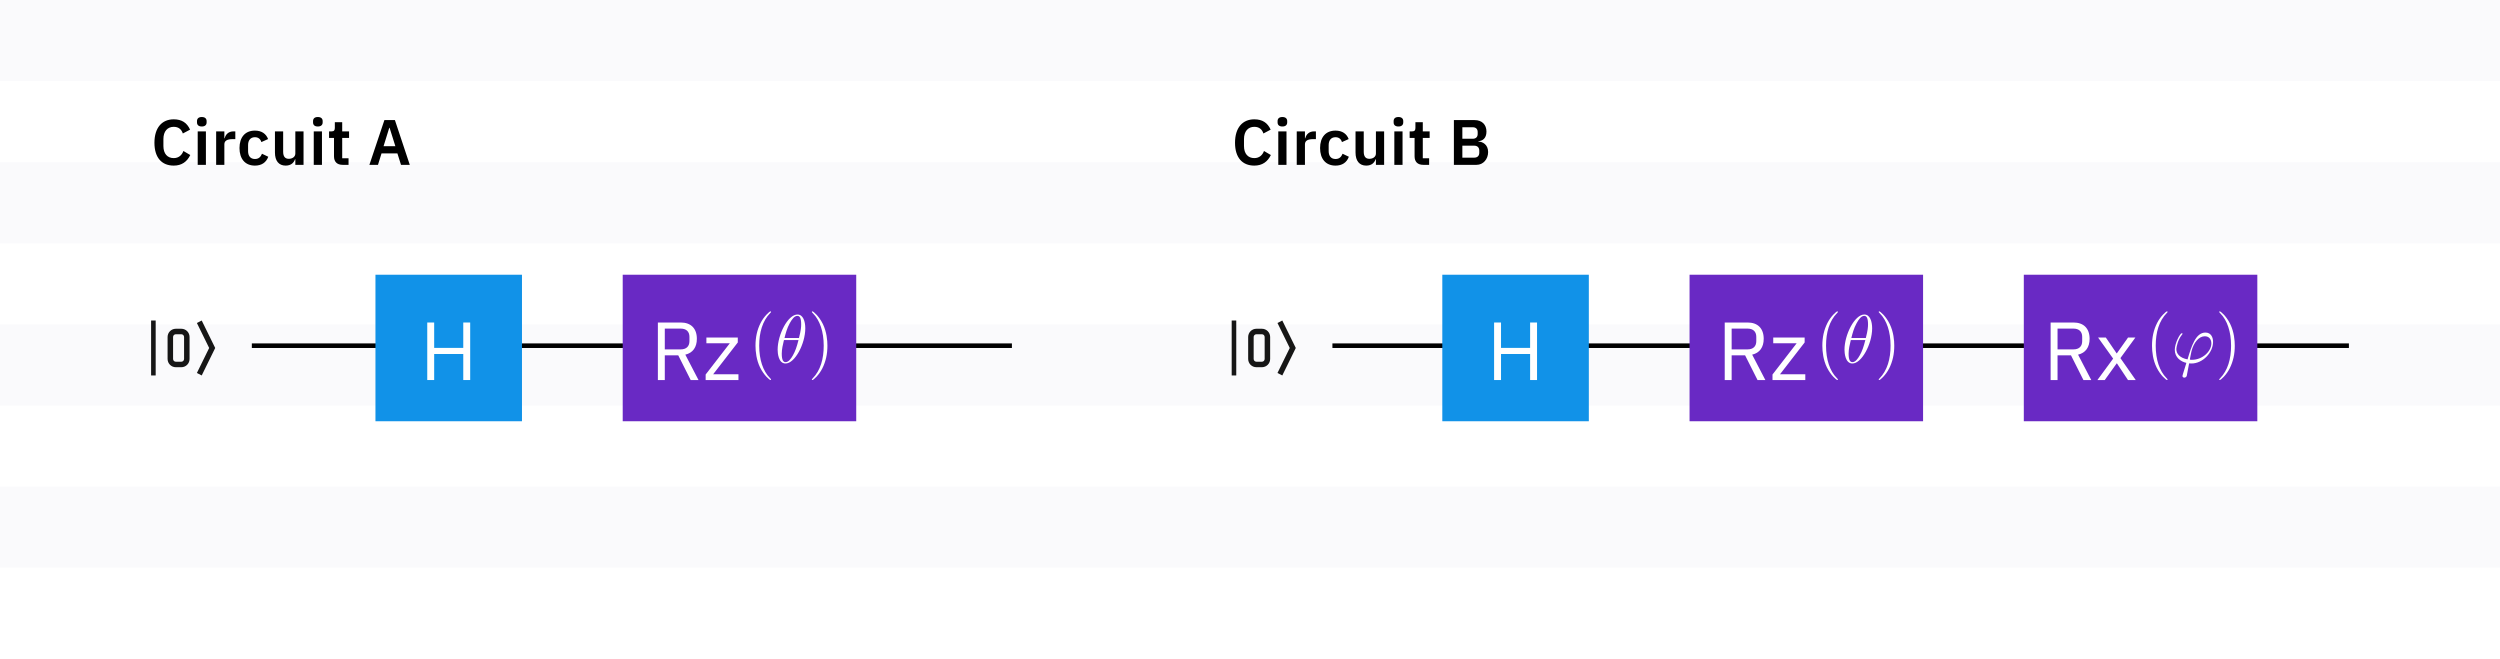 <svg width="546" height="144" viewBox="0 0 546 144" fill="none" xmlns="http://www.w3.org/2000/svg">
<rect x="0" y="0" width="546" height="144" fill="#333333" stroke="none"/>
<g clip-path="url(#clip0_655:9773)">
<rect width="546" height="144" fill="white"/>
<rect opacity="0.4" y="106.286" width="546" height="17.714" fill="#F2F4F8"/>
<rect opacity="0.4" y="70.857" width="546" height="17.714" fill="#F2F4F8"/>
<rect opacity="0.4" y="35.429" width="546" height="17.714" fill="#F2F4F8"/>
<rect opacity="0.4" width="546" height="17.714" fill="#F2F4F8"/>
<path fill-rule="evenodd" clip-rule="evenodd" d="M38.4 80.2H39.6C40.594 80.2 41.4 79.394 41.4 78.4V73.6C41.4 72.606 40.594 71.8 39.6 71.8H38.4C37.406 71.8 36.6 72.606 36.6 73.6V78.4C36.6 79.394 37.406 80.2 38.4 80.2ZM37.8 73.6C37.8 73.269 38.068 73 38.4 73H39.6C39.931 73 40.2 73.269 40.2 73.6V78.4C40.2 78.731 39.931 79 39.6 79H38.4C38.068 79 37.8 78.731 37.8 78.4V73.6Z" fill="#161616"/>
<path d="M44.054 82L43 81.46L45.68 76L43 70.54L44.054 70L47 76L44.054 82Z" fill="#161616"/>
<rect x="33" y="70" width="1" height="12" fill="#161616"/>
<line x1="55" y1="75.5" x2="221" y2="75.5" stroke="black"/>
<path fill-rule="evenodd" clip-rule="evenodd" d="M274.4 80.2H275.6C276.594 80.2 277.4 79.394 277.4 78.4V73.6C277.4 72.606 276.594 71.8 275.6 71.8H274.4C273.405 71.8 272.6 72.606 272.6 73.6V78.4C272.6 79.394 273.405 80.2 274.4 80.2ZM273.8 73.6C273.8 73.269 274.068 73 274.4 73H275.6C275.931 73 276.2 73.269 276.2 73.6V78.4C276.2 78.731 275.931 79 275.6 79H274.4C274.068 79 273.8 78.731 273.8 78.4V73.6Z" fill="#161616"/>
<path d="M280.054 82L279 81.46L281.68 76L279 70.54L280.054 70L283 76L280.054 82Z" fill="#161616"/>
<rect x="269" y="70" width="1" height="12" fill="#161616"/>
<line x1="291" y1="75.5" x2="513" y2="75.5" stroke="black"/>
<rect x="136" y="60" width="51" height="32" fill="#6929C4"/>
<path d="M145.192 77.6H148.126L150.844 83H152.554L149.674 77.456C151.312 77.078 152.194 75.836 152.194 74C152.194 71.714 150.88 70.436 148.684 70.436H143.68V83H145.192V77.6ZM145.192 76.304V71.768H148.684C149.872 71.768 150.574 72.416 150.574 73.568V74.504C150.574 75.656 149.872 76.304 148.684 76.304H145.192ZM161.278 83V81.74H155.752L161.134 74.792V73.712H154.276V74.972H159.388L154.114 81.794V83H161.278Z" fill="white"/>
<rect x="369" y="60" width="51" height="32" fill="#6929C4"/>
<path d="M378.192 77.6H381.126L383.844 83H385.554L382.674 77.456C384.312 77.078 385.194 75.836 385.194 74C385.194 71.714 383.88 70.436 381.684 70.436H376.68V83H378.192V77.6ZM378.192 76.304V71.768H381.684C382.872 71.768 383.574 72.416 383.574 73.568V74.504C383.574 75.656 382.872 76.304 381.684 76.304H378.192ZM394.278 83V81.74H388.752L394.134 74.792V73.712H387.276V74.972H392.388L387.114 81.794V83H394.278Z" fill="white"/>
<rect x="82" y="60" width="32" height="32" fill="#1192E8"/>
<path d="M101.177 83H102.689V70.436H101.177V75.98H94.823V70.436H93.311V83H94.823V77.312H101.177V83Z" fill="white"/>
<rect x="315" y="60" width="32" height="32" fill="#1192E8"/>
<path d="M334.177 83H335.689V70.436H334.177V75.98H327.823V70.436H326.311V83H327.823V77.312H334.177V83Z" fill="white"/>
<rect x="442" y="60" width="51" height="32" fill="#6929C4"/>
<path d="M449.368 77.6H452.302L455.02 83H456.73L453.85 77.456C455.488 77.078 456.37 75.836 456.37 74C456.37 71.714 455.056 70.436 452.86 70.436H447.856V83H449.368V77.6ZM449.368 76.304V71.768H452.86C454.048 71.768 454.75 72.416 454.75 73.568V74.504C454.75 75.656 454.048 76.304 452.86 76.304H449.368ZM458.073 83H459.675L462.285 79.364H462.339L464.751 83H466.443L463.095 78.212L466.371 73.712H464.769L462.321 77.168H462.267L459.909 73.712H458.217L461.511 78.32L458.073 83Z" fill="white"/>
<path d="M473.402 82.88C473.402 82.835 473.402 82.805 473.147 82.55C471.648 81.037 470.809 78.564 470.809 75.507C470.809 72.6 471.513 70.098 473.252 68.33C473.402 68.195 473.402 68.165 473.402 68.12C473.402 68.03 473.327 68 473.267 68C473.072 68 471.843 69.079 471.109 70.547C470.345 72.061 470 73.664 470 75.507C470 76.841 470.21 78.624 470.989 80.228C471.873 82.026 473.102 83 473.267 83C473.327 83 473.402 82.97 473.402 82.88Z" fill="white"/>
<path d="M478.748 78.579C478.493 78.579 478.268 78.579 478.268 78.504C478.268 78.475 478.523 77.066 478.613 76.736C479.093 74.818 480.231 73.44 481.535 73.44C482.509 73.44 482.959 74.174 482.959 74.998C482.959 76.706 481.041 78.579 478.748 78.579ZM478.104 79.359C478.193 79.374 478.343 79.389 478.613 79.389C481.071 79.389 483.333 77.021 483.333 74.653C483.333 73.739 482.929 72.63 481.67 72.63C479.512 72.63 478.598 75.672 477.759 78.49C476.036 78.16 475.316 77.246 475.316 76.242C475.316 75.837 475.631 74.234 476.5 73.155C476.665 72.96 476.665 72.93 476.665 72.9C476.665 72.78 476.545 72.78 476.515 72.78C476.111 72.78 474.972 74.968 474.972 76.392C474.972 78.07 476.29 78.984 477.504 79.254L476.725 81.786C476.65 82.011 476.65 82.041 476.65 82.101C476.65 82.46 477.01 82.475 477.04 82.475C477.189 82.475 477.459 82.416 477.579 82.116C477.624 81.981 478.044 79.658 478.104 79.359Z" fill="white"/>
<path d="M488.075 75.507C488.075 74.369 487.925 72.51 487.086 70.772C486.202 68.974 484.973 68 484.808 68C484.749 68 484.674 68.03 484.674 68.12C484.674 68.165 484.674 68.195 484.928 68.45C486.427 69.963 487.266 72.436 487.266 75.493C487.266 78.4 486.562 80.902 484.823 82.67C484.674 82.805 484.674 82.835 484.674 82.88C484.674 82.97 484.749 83 484.808 83C485.003 83 486.232 81.921 486.966 80.453C487.731 78.924 488.075 77.306 488.075 75.507Z" fill="white"/>
<path d="M168.402 82.88C168.402 82.835 168.402 82.805 168.147 82.55C166.648 81.037 165.809 78.564 165.809 75.507C165.809 72.6 166.513 70.098 168.252 68.33C168.402 68.195 168.402 68.165 168.402 68.12C168.402 68.03 168.327 68 168.267 68C168.072 68 166.843 69.079 166.109 70.547C165.345 72.061 165 73.664 165 75.507C165 76.841 165.21 78.624 165.989 80.228C166.873 82.026 168.102 83 168.267 83C168.327 83 168.402 82.97 168.402 82.88Z" fill="white"/>
<path d="M175.876 71.701C175.876 70.173 175.396 68.689 174.168 68.689C172.07 68.689 169.837 73.08 169.837 76.377C169.837 77.066 169.987 79.389 171.56 79.389C173.598 79.389 175.876 75.103 175.876 71.701ZM171.335 73.814C171.56 72.93 171.875 71.671 172.474 70.607C172.969 69.708 173.493 68.989 174.153 68.989C174.647 68.989 174.977 69.409 174.977 70.847C174.977 71.387 174.932 72.136 174.497 73.814H171.335ZM174.392 74.264C174.018 75.732 173.703 76.676 173.164 77.62C172.729 78.385 172.205 79.089 171.575 79.089C171.111 79.089 170.736 78.729 170.736 77.246C170.736 76.272 170.976 75.253 171.216 74.264H174.392Z" fill="white"/>
<path d="M180.708 75.507C180.708 74.369 180.559 72.51 179.719 70.772C178.835 68.974 177.607 68 177.442 68C177.382 68 177.307 68.03 177.307 68.12C177.307 68.165 177.307 68.195 177.562 68.45C179.06 69.963 179.899 72.436 179.899 75.493C179.899 78.4 179.195 80.902 177.457 82.67C177.307 82.805 177.307 82.835 177.307 82.88C177.307 82.97 177.382 83 177.442 83C177.637 83 178.865 81.921 179.6 80.453C180.364 78.924 180.708 77.306 180.708 75.507Z" fill="white"/>
<path d="M401.402 82.88C401.402 82.835 401.402 82.805 401.147 82.55C399.648 81.037 398.809 78.564 398.809 75.507C398.809 72.6 399.513 70.098 401.252 68.33C401.402 68.195 401.402 68.165 401.402 68.12C401.402 68.03 401.327 68 401.267 68C401.072 68 399.843 69.079 399.109 70.547C398.345 72.061 398 73.664 398 75.507C398 76.841 398.21 78.624 398.989 80.228C399.873 82.026 401.102 83 401.267 83C401.327 83 401.402 82.97 401.402 82.88Z" fill="white"/>
<path d="M408.876 71.701C408.876 70.173 408.396 68.689 407.168 68.689C405.07 68.689 402.837 73.08 402.837 76.377C402.837 77.066 402.987 79.389 404.56 79.389C406.598 79.389 408.876 75.103 408.876 71.701ZM404.335 73.814C404.56 72.93 404.875 71.671 405.474 70.607C405.969 69.708 406.493 68.989 407.153 68.989C407.647 68.989 407.977 69.409 407.977 70.847C407.977 71.387 407.932 72.136 407.497 73.814H404.335ZM407.392 74.264C407.018 75.732 406.703 76.676 406.164 77.62C405.729 78.385 405.205 79.089 404.575 79.089C404.111 79.089 403.736 78.729 403.736 77.246C403.736 76.272 403.976 75.253 404.216 74.264H407.392Z" fill="white"/>
<path d="M413.708 75.507C413.708 74.369 413.559 72.51 412.719 70.772C411.835 68.974 410.607 68 410.442 68C410.382 68 410.307 68.03 410.307 68.12C410.307 68.165 410.307 68.195 410.562 68.45C412.06 69.963 412.899 72.436 412.899 75.493C412.899 78.4 412.195 80.902 410.457 82.67C410.307 82.805 410.307 82.835 410.307 82.88C410.307 82.97 410.382 83 410.442 83C410.637 83 411.865 81.921 412.6 80.453C413.364 78.924 413.708 77.306 413.708 75.507Z" fill="white"/>
<path d="M273.942 36.168C275.692 36.168 276.854 35.314 277.554 33.858L276.056 32.976C275.734 33.858 275.048 34.53 273.942 34.53C272.57 34.53 271.688 33.578 271.688 31.898V30.358C271.688 28.692 272.57 27.698 273.942 27.698C275.034 27.698 275.65 28.286 275.93 29.154L277.512 28.314C276.826 26.802 275.692 26.06 273.942 26.06C271.366 26.06 269.728 27.894 269.728 31.184C269.728 34.474 271.366 36.168 273.942 36.168ZM280.074 27.628C280.802 27.628 281.124 27.25 281.124 26.732V26.452C281.124 25.934 280.802 25.556 280.074 25.556C279.332 25.556 279.024 25.934 279.024 26.452V26.732C279.024 27.25 279.332 27.628 280.074 27.628ZM279.178 36H280.97V28.692H279.178V36ZM285 36V31.52C285 30.722 285.63 30.386 286.834 30.386H287.394V28.692H287.002C285.84 28.692 285.252 29.434 285.07 30.204H285V28.692H283.208V36H285ZM291.679 36.168C293.093 36.168 294.115 35.524 294.591 34.236L293.219 33.578C292.953 34.236 292.533 34.726 291.679 34.726C290.685 34.726 290.181 34.04 290.181 33.018V31.688C290.181 30.666 290.685 29.966 291.679 29.966C292.449 29.966 292.911 30.414 293.079 31.03L294.549 30.372C294.115 29.224 293.149 28.524 291.679 28.524C289.523 28.524 288.305 29.994 288.305 32.332C288.305 34.684 289.523 36.168 291.679 36.168ZM300.501 36H302.293V28.692H300.501V33.522C300.501 34.306 299.787 34.684 299.073 34.684C298.219 34.684 297.841 34.138 297.841 33.13V28.692H296.049V33.312C296.049 35.132 296.889 36.168 298.387 36.168C299.591 36.168 300.179 35.51 300.431 34.782H300.501V36ZM305.419 27.628C306.147 27.628 306.469 27.25 306.469 26.732V26.452C306.469 25.934 306.147 25.556 305.419 25.556C304.677 25.556 304.369 25.934 304.369 26.452V26.732C304.369 27.25 304.677 27.628 305.419 27.628ZM304.523 36H306.315V28.692H304.523V36ZM310.835 36H312.123V34.572H310.737V30.12H312.235V28.692H310.737V26.69H309.127V27.936C309.127 28.44 308.959 28.692 308.427 28.692H307.867V30.12H308.945V34.138C308.945 35.328 309.603 36 310.835 36ZM317.53 36H322.486C323.928 36 325.006 34.768 325.006 33.2C325.006 31.534 323.746 30.932 322.892 30.918V30.834C323.788 30.778 324.642 30.218 324.642 28.734C324.642 27.222 323.662 26.228 322.052 26.228H317.53V36ZM319.378 31.814H321.954C322.654 31.814 323.074 32.206 323.074 32.892V33.368C323.074 34.054 322.654 34.432 321.954 34.432H319.378V31.814ZM319.378 27.796H321.66C322.332 27.796 322.724 28.174 322.724 28.832V29.266C322.724 29.91 322.332 30.302 321.66 30.302H319.378V27.796Z" fill="black"/>
<path d="M37.942 36.168C39.692 36.168 40.854 35.314 41.554 33.858L40.056 32.976C39.734 33.858 39.048 34.53 37.942 34.53C36.57 34.53 35.688 33.578 35.688 31.898V30.358C35.688 28.692 36.57 27.698 37.942 27.698C39.034 27.698 39.65 28.286 39.93 29.154L41.512 28.314C40.826 26.802 39.692 26.06 37.942 26.06C35.366 26.06 33.728 27.894 33.728 31.184C33.728 34.474 35.366 36.168 37.942 36.168ZM44.074 27.628C44.802 27.628 45.124 27.25 45.124 26.732V26.452C45.124 25.934 44.802 25.556 44.074 25.556C43.332 25.556 43.024 25.934 43.024 26.452V26.732C43.024 27.25 43.332 27.628 44.074 27.628ZM43.178 36H44.97V28.692H43.178V36ZM49 36V31.52C49 30.722 49.63 30.386 50.834 30.386H51.394V28.692H51.002C49.84 28.692 49.252 29.434 49.07 30.204H49V28.692H47.208V36H49ZM55.679 36.168C57.093 36.168 58.115 35.524 58.591 34.236L57.219 33.578C56.953 34.236 56.533 34.726 55.679 34.726C54.685 34.726 54.181 34.04 54.181 33.018V31.688C54.181 30.666 54.685 29.966 55.679 29.966C56.449 29.966 56.911 30.414 57.079 31.03L58.549 30.372C58.115 29.224 57.149 28.524 55.679 28.524C53.523 28.524 52.305 29.994 52.305 32.332C52.305 34.684 53.523 36.168 55.679 36.168ZM64.501 36H66.293V28.692H64.501V33.522C64.501 34.306 63.787 34.684 63.073 34.684C62.219 34.684 61.841 34.138 61.841 33.13V28.692H60.049V33.312C60.049 35.132 60.889 36.168 62.387 36.168C63.591 36.168 64.179 35.51 64.431 34.782H64.501V36ZM69.419 27.628C70.147 27.628 70.469 27.25 70.469 26.732V26.452C70.469 25.934 70.147 25.556 69.419 25.556C68.677 25.556 68.37 25.934 68.37 26.452V26.732C68.37 27.25 68.677 27.628 69.419 27.628ZM68.523 36H70.316V28.692H68.523V36ZM74.835 36H76.123V34.572H74.737V30.12H76.235V28.692H74.737V26.69H73.127V27.936C73.127 28.44 72.959 28.692 72.427 28.692H71.867V30.12H72.945V34.138C72.945 35.328 73.603 36 74.835 36ZM89.496 36L86.248 26.228H83.952L80.676 36H82.552L83.322 33.508H86.794L87.578 36H89.496ZM86.346 31.926H83.77L85.016 27.908H85.086L86.346 31.926Z" fill="black"/>
</g>
<defs>
<clipPath id="clip0_655:9773">
<rect width="546" height="144" fill="white"/>
</clipPath>
</defs>
</svg>
